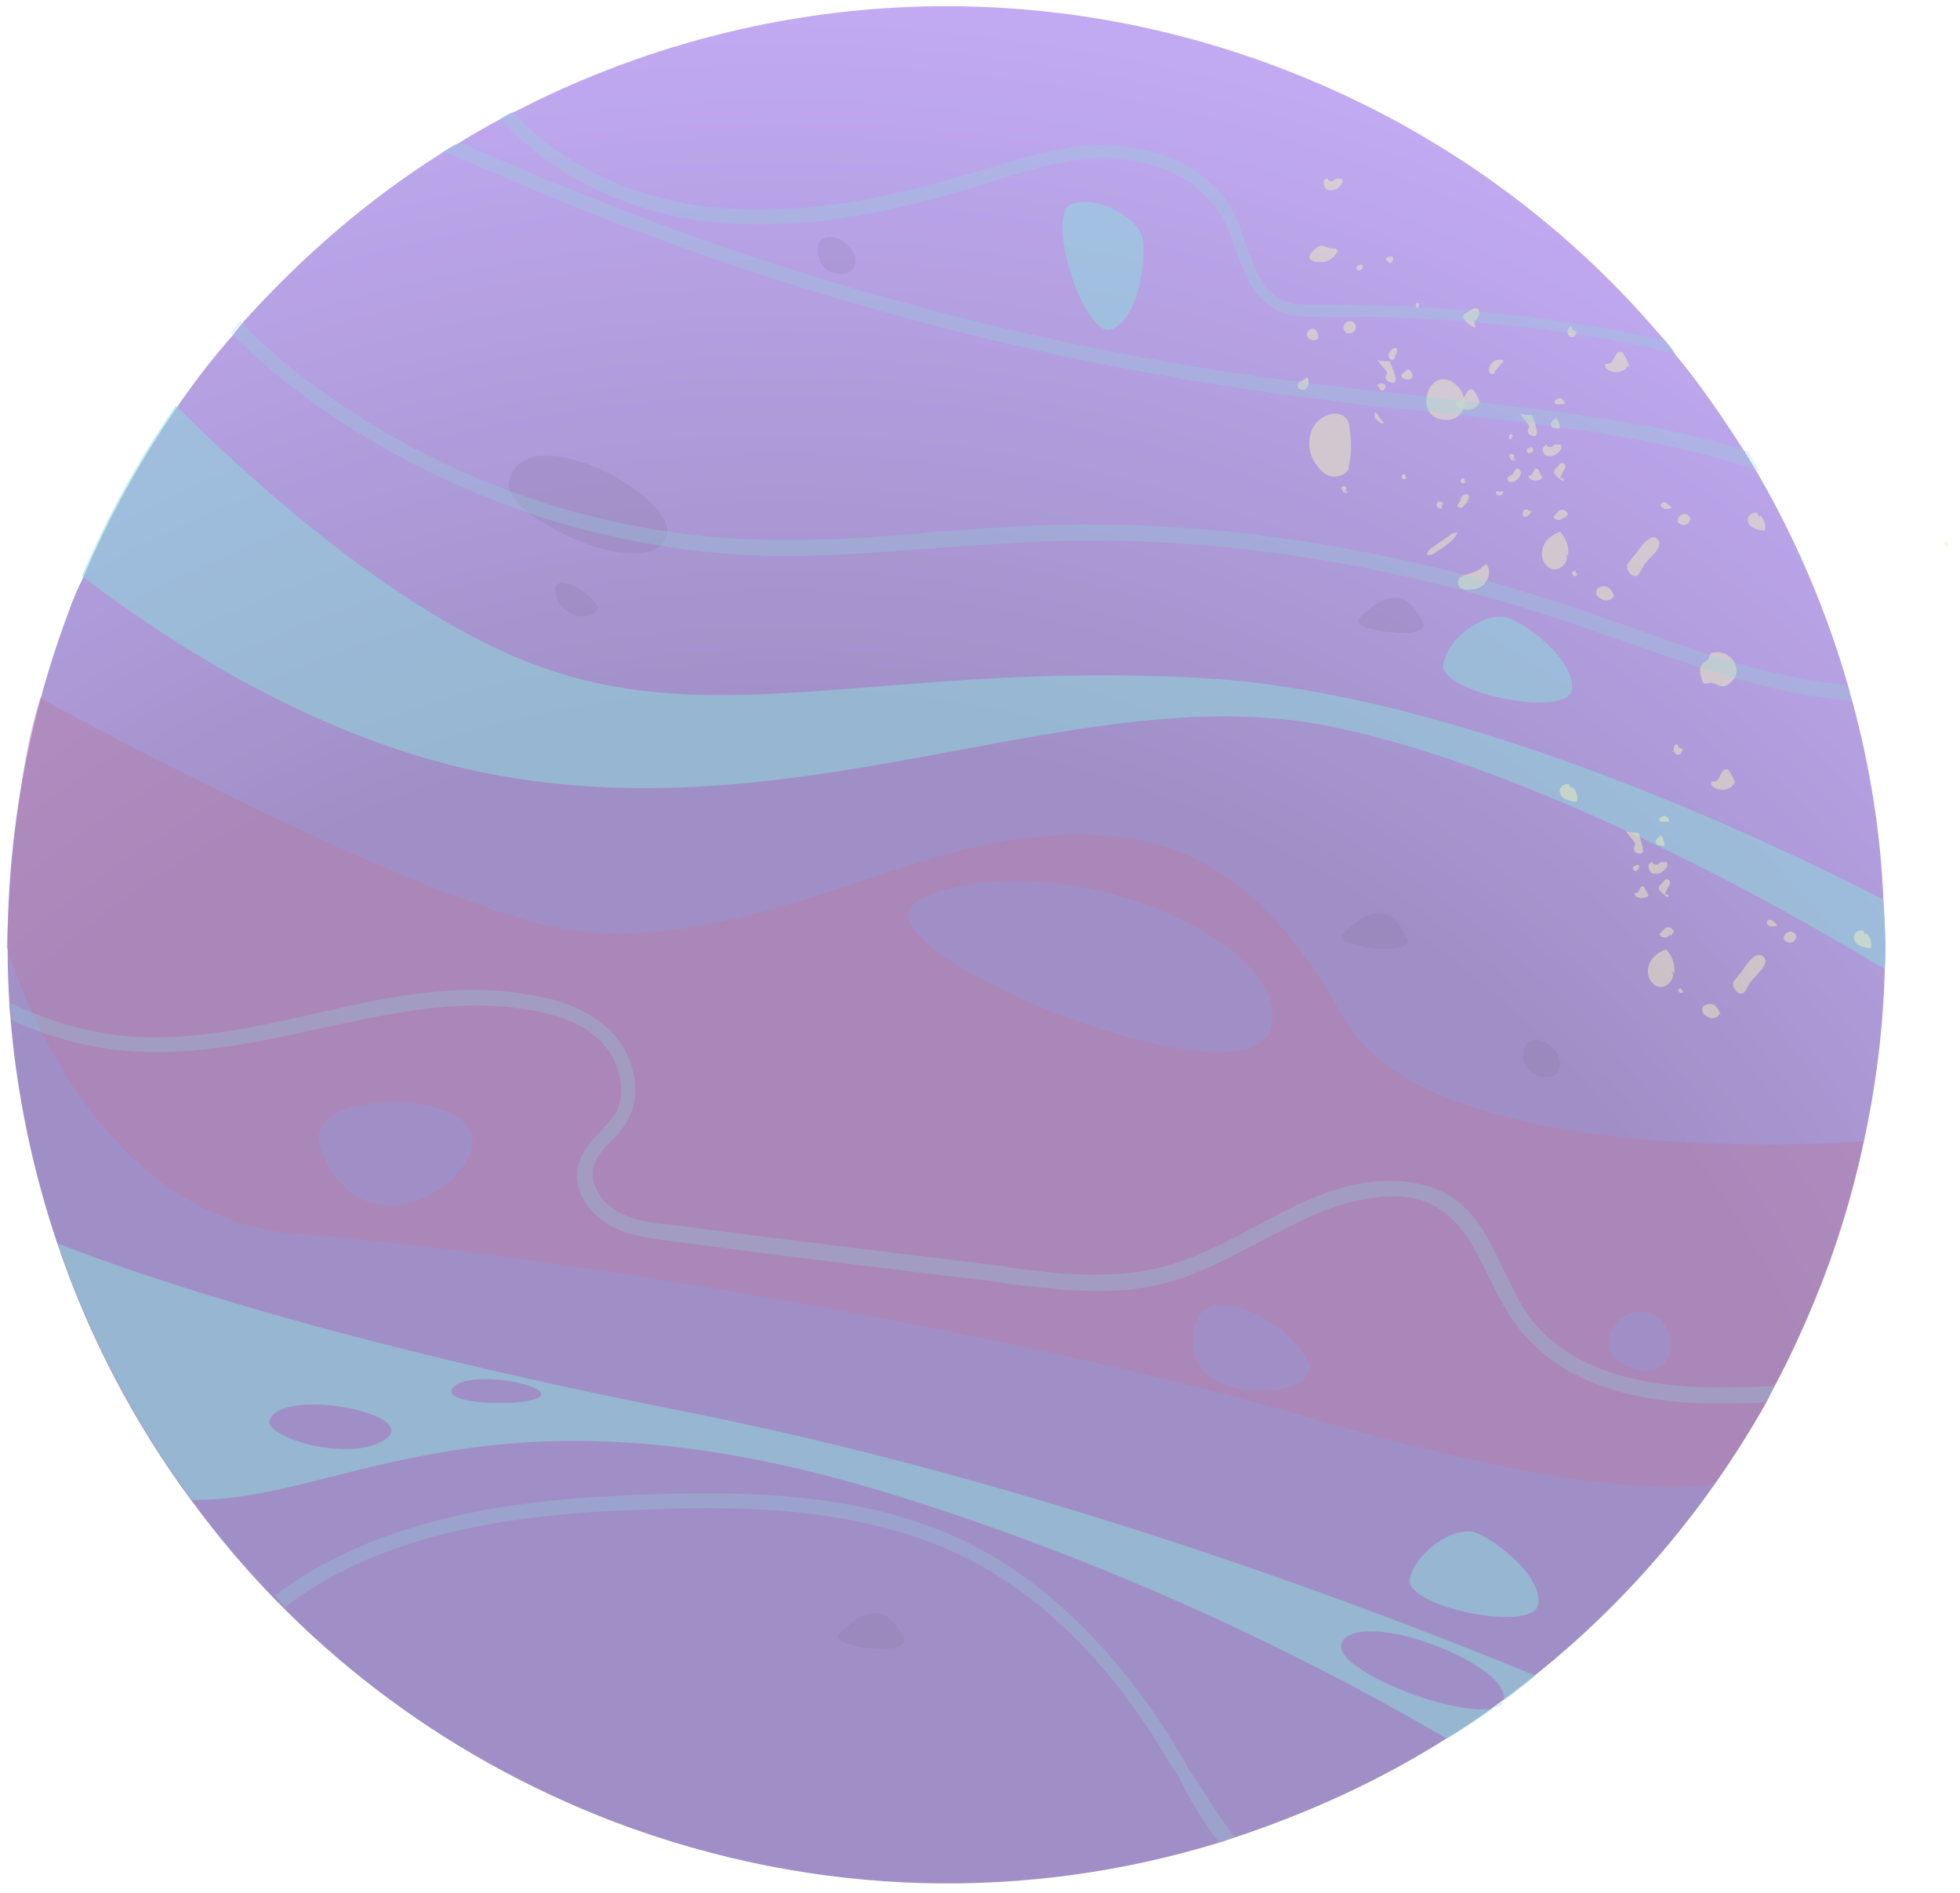 <svg width="146" height="141" viewBox="0 0 146 141" fill="none" xmlns="http://www.w3.org/2000/svg">
<g id="p2" opacity="0.71">
<path id="Vector" opacity="0.71" d="M140.4 72.2C140.2 79.8 138.7 87.5 135.9 95C134.8 97.8 133.6 100.6 132.2 103.2C132 103.6 131.8 104 131.6 104.4C127.1 112.4 121.2 119.3 114.3 124.8C112.2 126.5 110 128.1 107.7 129.5C102.8 132.6 97.5 135 92.1 136.8C91.7 136.9 91.3 137.1 90.9 137.2C76.6 141.6 60.9 141.4 45.8 135.7C32.7 130.7 22 122.3 14.3 111.8C10 106 6.6 99.5 4.3 92.7C2.5 87.4 1.3 81.8 0.8 76.1C0.8 75.7 0.7 75.2 0.7 74.8C0.1 65.1 1.5 55.2 5.1 45.6C5.4 44.7 5.8 43.8 6.2 43C8.1 38.5 10.5 34.2 13.2 30.3C14.5 28.4 15.9 26.6 17.4 24.9C17.6 24.6 17.9 24.3 18.1 24C22.5 19.1 27.5 14.8 32.9 11.4C33.3 11.1 33.7 10.9 34.1 10.7C35.2 10 36.3 9.4 37.4 8.8C37.7 8.6 38.1 8.4 38.4 8.3C55.4 -0.5 75.9 -2.3 95.2 5C106.6 9.3 116.3 16.3 123.7 25C124.1 25.4 124.5 25.9 124.8 26.4C126.7 28.7 128.4 31.2 130 33.7C130.3 34.2 130.6 34.7 130.9 35.2C133.8 40.2 136.1 45.6 137.7 51.2C137.8 51.6 137.9 52 138 52.3C139.3 57.1 140.1 62.1 140.3 67.1C140.4 68.7 140.5 70.4 140.4 72.2Z" fill="url(#paint0_radial_1_829)"/>
<path id="Vector_2" opacity="0.5" d="M138.8 85C138.8 85 106.7 87.5 100.1 75.8C93.5 64.1 86.8 61.2 76.3 62.4C65.8 63.6 52.6 72.1 39.9 68.7C27.2 65.3 3 52 3 52C0.9 58.4 0.5 70.5 0.5 70.5C0.5 70.5 6.2 90.7 22.1 91.9C38.1 93.1 74 98.7 97.6 105.6C121.2 112.5 127.7 110.5 127.7 110.5C136.8 97.7 138.8 85 138.8 85ZM23.9 85.6C22.2 81.5 32.9 81 34.9 84C37 87 27.4 94.4 23.9 85.6ZM68.9 66.8C78.8 62.7 96.3 70 94.7 76.5C93 83.1 61.2 69.9 68.9 66.8ZM88.9 100.2C88.6 94.4 95.7 98.2 97.3 101.2C99 104.2 89.1 104.9 88.9 100.2ZM119.8 100.1C120 97 124.4 96.8 124.4 100.2C124.3 103.6 119.7 101.7 119.8 100.1Z" fill="#974D8B"/>
<path id="Vector_3" opacity="0.51" d="M140.4 72.2C140.4 72.2 117.4 57.8 99.1 54.1C80.9 50.4 60.7 61.9 37.4 57.8C25.3 55.7 14.1 49 6.1 42.9C8 38.4 10.4 34.1 13.1 30.2C17.4 34.5 29.1 45.6 40.1 49.6C53.8 54.6 66.5 49.2 89.6 50.5C109.4 51.6 133.7 63.6 140.3 67C140.4 68.7 140.5 70.4 140.4 72.2Z" fill="#5FCCCC"/>
<path id="Vector_4" opacity="0.51" d="M28.7 107.2C26 109 19.5 107 20.1 105.7C21.2 103.3 31.4 105.3 28.7 107.2ZM33.7 103.4C34.7 102 40.6 103 40.3 103.9C39.9 104.8 32.8 104.7 33.7 103.4ZM100.1 122.1C102.1 119.9 112.6 124.1 112 126.6C111.4 129.1 98.1 124.3 100.1 122.1ZM51.4 105.2C25 100 10.4 95 4.3 92.6C6.6 99.4 10 105.9 14.3 111.7C25.5 111.9 36.4 102 66.5 111.3C84.6 116.9 99.1 124.4 107.8 129.5C110.1 128.1 112.3 126.5 114.4 124.8C103.2 120.2 78.4 110.6 51.4 105.2Z" fill="#5FCCCC"/>
<path id="Vector_5" opacity="0.1" d="M37.9 35.9C37.4 38.4 47.5 43.2 49.5 40.3C51.5 37.4 39 30.6 37.9 35.9Z" fill="#190024"/>
<path id="Vector_6" opacity="0.1" d="M41.4 44.2C41.8 46.2 44.2 46.2 44.5 45.4C44.7 44.5 41 42.2 41.4 44.2Z" fill="#190024"/>
<path id="Vector_7" opacity="0.1" d="M100 69.6C102.8 66.7 104.1 68.4 104.8 69.9C105.5 71.3 99.2 70.5 100 69.6Z" fill="#190024"/>
<path id="Vector_8" opacity="0.1" d="M101.2 46.1C104 43.2 105.3 44.9 106 46.4C106.6 47.8 100.3 46.9 101.2 46.1Z" fill="#190024"/>
<path id="Vector_9" opacity="0.1" d="M62.5 121.7C65.3 118.8 66.6 120.5 67.3 122C67.9 123.5 61.6 122.6 62.5 121.7Z" fill="#190024"/>
<path id="Vector_10" opacity="0.1" d="M113.5 79C113.8 80.5 116.4 80.7 116.2 79.1C116.1 77.4 113 76.6 113.5 79Z" fill="#190024"/>
<path id="Vector_11" opacity="0.1" d="M61 19.2C61.3 20.7 63.9 20.9 63.7 19.3C63.5 17.6 60.4 16.7 61 19.2Z" fill="#190024"/>
<path id="Vector_12" opacity="0.51" d="M109.8 114.1C110.9 114.4 114.8 117.1 114.6 119.4C114.4 121.7 104.7 119.7 105 117.6C105.5 115.5 108.3 113.7 109.8 114.1Z" fill="#5FCCCC"/>
<path id="Vector_13" opacity="0.51" d="M112.3 46C113.4 46.3 117.3 49 117.1 51.3C116.9 53.6 107.2 51.6 107.5 49.5C107.9 47.3 110.8 45.5 112.3 46Z" fill="#5FCCCC"/>
<path id="Vector_14" opacity="0.51" d="M85.1 17.7C85.4 18.8 85 23.5 82.9 24.5C80.8 25.5 77.8 16 79.8 15.2C81.8 14.5 84.7 16.2 85.1 17.7Z" fill="#5FCCCC"/>
<g id="Group" opacity="0.71">
<path id="Vector_15" opacity="0.71" d="M100.4 35C100.7 33.9 100.7 32.8 100.5 31.7C100.5 31.5 100.4 31.3 100.3 31.2C100.1 30.9 99.7 30.8 99.4 30.8C98.5 30.9 97.8 31.5 97.6 32.4C97.4 33.2 97.6 34.1 98.2 34.8C98.5 35.2 98.9 35.5 99.4 35.5C99.9 35.5 100.4 35.2 100.5 34.8C100.4 34.7 100.2 34.7 100.1 34.9L100.4 35Z" fill="#E9E9A8"/>
<path id="Vector_16" opacity="0.71" d="M116.8 41.4C116.9 40.8 116.7 40.1 116.2 39.6C115.6 39.8 115 40.3 114.9 40.9C114.7 41.5 115.1 42.3 115.7 42.4C116.3 42.5 117 41.7 116.6 41.2L116.8 41.4Z" fill="#E9E9A8"/>
<path id="Vector_17" opacity="0.71" d="M114.9 35.6C114.8 35.4 114.7 35.2 114.6 35C114.6 35 114.6 35 114.5 34.9H114.4C114.2 35 114.2 35.4 114 35.4H113.9C113.8 35.4 113.9 35.5 113.9 35.6C114.2 35.9 114.7 35.8 114.9 35.6Z" fill="#E9E9A8"/>
<path id="Vector_18" opacity="0.71" d="M110.3 30.2C110.2 29.8 110 29.4 109.8 29.1L109.7 29C109.6 29 109.6 29 109.5 29C109.1 29.2 109.1 29.9 108.7 29.9C108.6 29.9 108.5 29.9 108.5 29.9C108.4 30 108.5 30.1 108.5 30.2C109 30.7 109.9 30.6 110.2 30C110.3 30.1 110.3 30.1 110.3 30.2Z" fill="#E9E9A8"/>
<path id="Vector_19" opacity="0.71" d="M121.4 27.4C121.3 27 121.1 26.6 120.9 26.3L120.8 26.2C120.7 26.2 120.7 26.2 120.6 26.2C120.2 26.4 120.2 27.1 119.8 27.1C119.7 27.1 119.6 27.1 119.6 27.1C119.5 27.2 119.6 27.3 119.6 27.4C120.1 27.9 121 27.8 121.3 27.2C121.4 27.4 121.4 27.4 121.4 27.4Z" fill="#E9E9A8"/>
<path id="Vector_20" opacity="0.71" d="M116.2 31.9C116.2 31.6 116.1 31.3 115.9 31.1C115.8 31.2 115.7 31.3 115.6 31.4C115.5 31.5 115.5 31.7 115.6 31.8C115.8 31.9 116 31.9 116.2 31.9C116.1 31.9 116.1 31.9 116.2 31.9Z" fill="#E9E9A8"/>
<path id="Vector_21" opacity="0.71" d="M114.2 31.1C114.2 31 114.1 30.9 114.1 30.9C114 30.9 113.9 30.9 113.9 30.9C113.7 30.9 113.5 30.9 113.2 30.8C113.4 31.1 113.7 31.4 113.9 31.7C113.9 31.7 113.9 31.7 113.9 31.8C113.9 31.9 113.8 32 113.8 32.1C113.8 32.2 113.9 32.4 114 32.4C114.9 32.8 114.3 31.5 114.2 31.1Z" fill="#E9E9A8"/>
<path id="Vector_22" opacity="0.71" d="M103.6 27.1C103.6 27 103.5 26.9 103.5 26.9C103.4 26.9 103.3 26.9 103.3 26.9C103.1 26.9 102.9 26.9 102.6 26.8C102.8 27.1 103.1 27.4 103.3 27.7C103.3 27.7 103.3 27.7 103.3 27.8C103.3 27.9 103.2 28 103.2 28.1C103.2 28.2 103.3 28.4 103.4 28.4C104.4 28.9 103.8 27.6 103.6 27.1Z" fill="#E9E9A8"/>
<path id="Vector_23" opacity="0.71" d="M117.2 24.6C117.1 24.5 117.1 24.4 117 24.3C116.8 24.4 116.7 24.7 116.8 24.9C116.9 25.1 117.2 25.2 117.3 25C117.4 24.9 117.4 24.7 117.5 24.7L117.2 24.6Z" fill="#E9E9A8"/>
<path id="Vector_24" opacity="0.71" d="M101 24.4C101 24.7 100.6 24.9 100.3 24.8C100 24.6 100 24.2 100.3 24C100.6 23.8 101 24 101 24.4Z" fill="#E9E9A8"/>
<path id="Vector_25" opacity="0.71" d="M104.9 27.5C105.1 27.6 105.3 27.9 105.2 28.1C105.1 28.3 104.8 28.3 104.6 28.2C104.5 28.2 104.4 28.1 104.4 28C104.3 27.8 104.8 27.7 104.8 27.5C104.9 27.5 104.9 27.6 104.9 27.6V27.5Z" fill="#E9E9A8"/>
<path id="Vector_26" opacity="0.71" d="M120.3 44.6C120.2 44.3 120.1 43.9 119.7 43.7C119.4 43.6 118.9 43.7 118.9 44.1C118.9 44.2 118.9 44.3 119 44.4L119.1 44.5C119.3 44.6 119.5 44.8 119.8 44.7C120 44.7 120.3 44.4 120.2 44.2L120.3 44.6Z" fill="#E9E9A8"/>
<path id="Vector_27" opacity="0.71" d="M127.7 48.6C127.6 48.6 127.5 48.6 127.4 48.7C127.3 48.8 127.3 48.9 127.3 49C127.2 49.2 126.9 49.3 126.8 49.5C126.5 49.8 126.7 50.3 126.8 50.7C126.8 50.8 126.9 50.9 127 50.9C127.1 50.9 127.1 50.9 127.2 50.9C127.7 50.7 128 51.2 128.4 51.1C128.7 51.1 129.2 50.6 129.3 50.3C129.6 49.3 128.6 48.4 127.7 48.6Z" fill="#E9E9A8"/>
<path id="Vector_28" opacity="0.71" d="M116.4 35.6C116.5 35.7 116.5 35.7 116.5 35.8C116.3 35.8 116.1 35.6 115.9 35.4C115.8 35.3 115.7 35.2 115.8 35C115.8 34.9 115.9 34.9 116 34.8C116.1 34.7 116.2 34.4 116.4 34.5C116.5 34.5 116.6 34.6 116.6 34.7C116.6 34.8 116.6 34.9 116.5 35C116.4 35.2 116.3 35.4 116.2 35.6H116.4Z" fill="#E9E9A8"/>
<path id="Vector_29" opacity="0.71" d="M113.9 38.1C113.9 37.9 113.6 37.9 113.5 38C113.4 38.2 113.4 38.4 113.5 38.5C113.8 38.5 114 38.3 114.1 38L113.9 38.1Z" fill="#E9E9A8"/>
<path id="Vector_30" opacity="0.71" d="M113.3 35.3C113.3 35.2 113.3 35.1 113.2 35C113.1 34.9 113 34.9 113 34.9C112.9 34.9 112.8 35.1 112.7 35.3C112.6 35.4 112.4 35.4 112.3 35.6C112.2 35.7 112.4 35.9 112.5 35.9C112.6 35.9 112.8 35.9 112.9 35.8C113 35.7 113.1 35.7 113.2 35.5C113.3 35.4 113.3 35.2 113.1 35.1L113.3 35.3Z" fill="#E9E9A8"/>
<path id="Vector_31" opacity="0.71" d="M112.9 34.2C112.9 34.3 112.8 34.3 112.7 34.3C112.6 34.3 112.5 34.2 112.5 34.1C112.5 34.1 112.5 34 112.4 34C112.4 33.9 112.5 33.8 112.6 33.8C112.7 33.8 112.8 33.9 112.8 34C112.8 34.1 112.7 34.2 112.6 34.2H112.9Z" fill="#E9E9A8"/>
<path id="Vector_32" opacity="0.71" d="M100.4 36.6C100.4 36.7 100.3 36.7 100.2 36.7C100.1 36.7 100 36.6 100 36.5C100 36.5 100 36.4 99.9 36.4C99.9 36.3 100 36.2 100.1 36.2C100.2 36.2 100.3 36.3 100.3 36.4C100.3 36.5 100.2 36.6 100.1 36.6H100.4Z" fill="#E9E9A8"/>
<path id="Vector_33" opacity="0.71" d="M114 33.7C114.2 33.7 114.3 33.4 114.1 33.3C114 33.3 113.9 33.4 113.8 33.4C113.7 33.4 113.7 33.6 113.8 33.7C113.9 33.8 114 33.8 114 33.7Z" fill="#E9E9A8"/>
<path id="Vector_34" opacity="0.71" d="M101.3 20.1C101.5 20.1 101.6 19.8 101.4 19.7C101.3 19.7 101.2 19.8 101.1 19.8C101 19.9 101 20 101.1 20.1C101.2 20.2 101.4 20.1 101.3 20.1Z" fill="#E9E9A8"/>
<path id="Vector_35" opacity="0.71" d="M97.4 28.8C97.5 28.6 97.5 28.4 97.4 28.1C97.2 28.2 97.1 28.3 96.9 28.4C96.8 28.4 96.7 28.5 96.7 28.6C96.6 28.7 96.7 29 96.9 29C97.1 29.1 97.3 29 97.4 28.8Z" fill="#E9E9A8"/>
<path id="Vector_36" opacity="0.71" d="M102.5 30.7C102.7 31 102.9 31.3 103.1 31.5C103 31.6 102.8 31.5 102.7 31.4C102.6 31.3 102.4 31.2 102.4 31C102.4 30.8 102.4 30.7 102.5 30.7Z" fill="#E9E9A8"/>
<path id="Vector_37" opacity="0.71" d="M125.8 38.9C126 38.7 125.9 38.4 125.6 38.3C125.4 38.2 125.1 38.4 125 38.6C125 38.7 124.9 38.8 125 38.9C125.1 39 125.3 39.1 125.4 39.1C125.5 39.1 125.8 39 125.8 38.9Z" fill="#E9E9A8"/>
<path id="Vector_38" opacity="0.71" d="M103.9 26.5C104.1 26.3 104.1 26.1 104 25.9C103.8 25.9 103.7 26 103.6 26.1C103.4 26.3 103.4 26.5 103.5 26.7C103.6 26.9 104 26.8 103.9 26.5Z" fill="#E9E9A8"/>
<path id="Vector_39" opacity="0.71" d="M103.2 28.8C103.2 29 103.1 29.1 102.9 29.1C102.8 29 102.7 28.8 102.6 28.7C102.7 28.5 103.1 28.5 103.2 28.7V28.8Z" fill="#E9E9A8"/>
<path id="Vector_40" opacity="0.71" d="M121.8 41.3C121.6 41.5 121.5 41.7 121.3 41.9C121.3 42 121.2 42 121.2 42.1C121.2 42.2 121.2 42.3 121.2 42.3C121.3 42.6 121.5 42.9 121.8 42.9C122.1 42.9 122.2 42.5 122.4 42.2C122.6 41.7 124 40.8 123.5 40.2C123 39.5 122.1 40.9 121.8 41.3Z" fill="#E9E9A8"/>
<path id="Vector_41" opacity="0.71" d="M124.4 37.7C124.5 37.7 124.5 37.8 124.5 37.8C124.4 37.9 124.2 37.9 124.1 37.9C123.9 37.9 123.8 37.8 123.7 37.7C123.7 37.5 123.8 37.4 124 37.4C124.2 37.5 124.3 37.6 124.4 37.7Z" fill="#E9E9A8"/>
<path id="Vector_42" opacity="0.71" d="M112 36.6C112 36.7 111.9 36.8 111.8 36.9C111.7 36.9 111.5 36.9 111.5 36.8C111.4 36.7 111.4 36.6 111.5 36.6H111.6C111.7 36.6 111.9 36.6 112 36.6Z" fill="#E9E9A8"/>
<path id="Vector_43" opacity="0.71" d="M109.5 37.4C109.3 37.3 109.2 37.5 109.1 37.6C109 37.7 108.9 37.9 108.7 37.8C108.7 37.8 108.6 37.8 108.6 37.7C108.5 37.6 108.7 37.5 108.7 37.4C108.8 37.3 108.8 37.2 108.8 37.1C108.9 36.9 109.1 36.8 109.3 36.8C109.4 36.9 109.5 37 109.4 37.1C109.4 37.2 109.3 37.3 109.2 37.3L109.5 37.4Z" fill="#E9E9A8"/>
<path id="Vector_44" opacity="0.71" d="M109.1 35.8C109.1 35.7 109.1 35.7 109 35.6C108.9 35.6 108.8 35.7 108.8 35.8C108.8 35.9 108.9 36 109 36C109.1 36 109.2 35.9 109.1 35.8Z" fill="#E9E9A8"/>
<path id="Vector_45" opacity="0.71" d="M104.7 35.5C104.7 35.4 104.7 35.4 104.6 35.3C104.5 35.3 104.4 35.4 104.4 35.5C104.4 35.6 104.5 35.7 104.6 35.7C104.7 35.7 104.8 35.6 104.7 35.5Z" fill="#E9E9A8"/>
<path id="Vector_46" opacity="0.71" d="M115.2 33.1C115.2 33.2 115.3 33.3 115.5 33.3C115.6 33.3 115.7 33.2 115.8 33.1C115.9 33.1 116.1 33.1 116.2 33.1C116.3 33.1 116.3 33.2 116.3 33.3V33.4C116.2 33.6 116 33.8 115.8 33.9C115.6 34 115.3 34 115.1 33.9C115 33.8 114.9 33.6 114.9 33.4C115 33.3 115.1 33.1 115.2 33.1Z" fill="#E9E9A8"/>
<path id="Vector_47" opacity="0.71" d="M98.9 13.3C98.9 13.4 99 13.5 99.2 13.5C99.3 13.5 99.4 13.4 99.5 13.3C99.6 13.3 99.8 13.3 99.9 13.3C100 13.3 100 13.4 100 13.5V13.6C99.9 13.8 99.7 14 99.5 14.1C99.3 14.2 99 14.2 98.8 14.1C98.7 14 98.6 13.8 98.6 13.6C98.6 13.4 98.7 13.3 98.9 13.3Z" fill="#E9E9A8"/>
<path id="Vector_48" opacity="0.71" d="M116.5 30.1C116.6 30 116.5 29.8 116.3 29.7C116.2 29.6 116 29.7 115.9 29.8C115.8 29.8 115.8 29.9 115.8 30L115.9 30.1C116.1 30.1 116.3 30.1 116.5 30.1Z" fill="#E9E9A8"/>
<path id="Vector_49" opacity="0.71" d="M98.7 19.5C99.1 19.4 99.4 19.1 99.6 18.8C99.6 18.7 99.7 18.7 99.6 18.6C99.6 18.5 99.3 18.5 99.2 18.5C98.9 18.5 98.7 18.3 98.5 18.3C98.3 18.3 98.1 18.4 97.9 18.6C97.7 18.8 97.4 19.1 97.6 19.3C97.7 19.4 97.9 19.5 98 19.5C98.3 19.5 98.7 19.5 99 19.5H98.7Z" fill="#E9E9A8"/>
<path id="Vector_50" opacity="0.71" d="M109.8 23.9C110 23.9 110.1 23.6 110.2 23.4C110.2 23.3 110.2 23.1 110.1 23C109.9 22.9 109.7 23 109.5 23.1C109.4 23.2 109.2 23.3 109.1 23.4C109 23.4 109 23.5 109 23.6C109 23.7 109 23.7 109.1 23.8C109.3 24.1 109.6 24.3 109.9 24.4L109.8 23.9Z" fill="#E9E9A8"/>
<path id="Vector_51" opacity="0.71" d="M107.2 31.2C109.3 31.7 109.7 29.3 108.1 28.4C106.4 27.5 105.4 30.7 107.2 31.2Z" fill="#E9E9A8"/>
<path id="Vector_52" opacity="0.71" d="M116.5 38.5C116.3 38.8 115.9 38.8 115.7 38.5C115.9 38.3 116 38.1 116.2 38C116.4 37.9 116.7 38 116.8 38.3C116.7 38.4 116.6 38.5 116.6 38.6L116.5 38.5Z" fill="#E9E9A8"/>
<path id="Vector_53" opacity="0.71" d="M110.8 42.4C110.7 42.3 110.7 42.2 110.6 42.1C110.3 42.4 109.9 42.6 109.5 42.7C109.3 42.8 109.1 42.8 108.9 42.9C108.7 43 108.6 43.2 108.6 43.4C108.6 43.8 109.1 44 109.5 43.9C110 43.9 110.5 43.7 110.7 43.3C111 42.9 111 42.3 110.7 42C110.6 42.1 110.4 42.2 110.3 42.3L110.8 42.4Z" fill="#E9E9A8"/>
<path id="Vector_54" opacity="0.71" d="M108.5 39.8C108.6 39.7 108.5 39.6 108.3 39.7C108.1 39.7 108 39.9 107.8 40C107.5 40.2 107.1 40.5 106.8 40.7C106.6 40.8 106.4 41 106.3 41.2C106.3 41.3 106.4 41.4 106.6 41.3C106.8 41.3 107 41.1 107.1 41C107.7 40.7 108.3 40.2 108.5 39.8C108.4 39.8 108.3 39.8 108.2 39.9L108.5 39.8Z" fill="#E9E9A8"/>
<path id="Vector_55" opacity="0.71" d="M107.4 37.8C107.4 37.9 107.3 37.9 107.3 37.9C107.2 37.9 107.2 37.8 107.1 37.8L107 37.7C107 37.6 107 37.5 107.1 37.4C107.2 37.3 107.3 37.4 107.4 37.4L107.5 37.5C107.5 37.6 107.5 37.6 107.4 37.6V37.8Z" fill="#E9E9A8"/>
<path id="Vector_56" opacity="0.71" d="M111.4 27.6C111.6 27.4 111.8 27.1 112 26.9C112 26.8 111.9 26.8 111.8 26.8C111.3 26.7 110.9 27.2 110.9 27.6C110.9 27.7 110.9 27.7 111 27.8C111.1 27.9 111.2 27.9 111.3 27.8C111.3 27.8 111.4 27.7 111.4 27.6Z" fill="#E9E9A8"/>
<path id="Vector_57" opacity="0.71" d="M112.7 32.5C112.7 32.4 112.6 32.4 112.6 32.3C112.5 32.3 112.4 32.4 112.4 32.5C112.4 32.6 112.4 32.7 112.5 32.7C112.5 32.7 112.6 32.7 112.6 32.6C112.7 32.5 112.8 32.4 112.9 32.4L112.7 32.5Z" fill="#E9E9A8"/>
<path id="Vector_58" opacity="0.71" d="M98.2 25.2C98.2 25 98.2 24.9 98.1 24.7C98 24.6 97.9 24.4 97.7 24.5C97.6 24.5 97.5 24.6 97.5 24.6C97.3 24.8 97.3 25.1 97.5 25.2C97.7 25.4 98 25.4 98.2 25.2Z" fill="#E9E9A8"/>
<path id="Vector_59" opacity="0.71" d="M103.7 19.1C103.9 19.3 103.7 19.6 103.5 19.6C103.4 19.5 103.3 19.4 103.2 19.3C103.3 19.2 103.4 19.1 103.6 19.1H103.7Z" fill="#E9E9A8"/>
<path id="Vector_60" opacity="0.71" d="M105.7 22.7C105.8 22.6 105.5 22.5 105.5 22.6C105.4 22.7 105.5 22.9 105.6 23C105.6 22.9 105.7 22.8 105.7 22.7Z" fill="#E9E9A8"/>
<path id="Vector_61" opacity="0.71" d="M117.5 42.8C117.4 42.7 117.4 42.6 117.3 42.5C117.2 42.5 117.2 42.6 117.1 42.6C117.1 42.9 117.3 43 117.5 42.8Z" fill="#E9E9A8"/>
<path id="Vector_62" opacity="0.71" d="M145.2 40.6C145.1 40.5 145.1 40.4 145 40.3C144.9 40.3 144.9 40.4 144.8 40.4C144.8 40.7 145 40.8 145.2 40.6Z" fill="#E9E9A8"/>
<path id="Vector_63" opacity="0.71" d="M131.1 38.4C131.4 38.6 131.5 39 131.5 39.4C131.5 39.4 131.5 39.5 131.4 39.5C131.3 39.5 131.3 39.5 131.2 39.5C130.8 39.4 130.3 39.3 130.2 38.8C130.1 38.4 130.6 38.1 130.9 38.2C130.9 38.3 131 38.4 131 38.5L131.1 38.4Z" fill="#E9E9A8"/>
<path id="Vector_64" opacity="0.71" d="M124.7 72.5C124.8 71.9 124.6 71.2 124.1 70.7C123.5 70.9 122.9 71.4 122.8 72C122.6 72.6 123 73.4 123.6 73.5C124.2 73.6 124.9 72.8 124.5 72.3L124.7 72.5Z" fill="#E9E9A8"/>
<path id="Vector_65" opacity="0.71" d="M122.8 66.7C122.7 66.5 122.6 66.3 122.5 66.1C122.5 66.1 122.5 66.1 122.4 66H122.3C122.1 66.1 122.1 66.5 121.9 66.5H121.8C121.7 66.5 121.8 66.6 121.8 66.7C122.1 67 122.6 66.9 122.8 66.7C122.8 66.7 122.8 66.6 122.8 66.7Z" fill="#E9E9A8"/>
<path id="Vector_66" opacity="0.71" d="M129.3 58.5C129.2 58.1 129 57.7 128.8 57.4L128.7 57.3C128.6 57.3 128.6 57.3 128.5 57.3C128.1 57.5 128.1 58.2 127.7 58.2C127.6 58.2 127.5 58.2 127.5 58.2C127.4 58.3 127.5 58.4 127.5 58.5C128 59 128.9 58.9 129.2 58.3C129.3 58.4 129.3 58.5 129.3 58.5Z" fill="#E9E9A8"/>
<path id="Vector_67" opacity="0.71" d="M124 63C124 62.7 123.9 62.4 123.7 62.2C123.6 62.3 123.5 62.4 123.4 62.5C123.3 62.6 123.3 62.8 123.4 62.9C123.7 63 123.9 63 124 63Z" fill="#E9E9A8"/>
<path id="Vector_68" opacity="0.71" d="M122.1 62.2C122.1 62.1 122 62 122 62C121.9 62 121.8 62 121.8 62C121.6 62 121.4 62 121.1 61.9C121.3 62.2 121.6 62.5 121.8 62.8C121.8 62.8 121.8 62.8 121.8 62.9C121.8 63 121.7 63.1 121.7 63.2C121.7 63.3 121.8 63.5 121.9 63.5C122.8 63.9 122.2 62.6 122.1 62.2Z" fill="#E9E9A8"/>
<path id="Vector_69" opacity="0.71" d="M125.1 55.7C125 55.6 125 55.5 124.9 55.4C124.7 55.5 124.6 55.8 124.7 56C124.8 56.2 125.1 56.3 125.2 56.1C125.3 56 125.3 55.8 125.4 55.8L125.1 55.7Z" fill="#E9E9A8"/>
<path id="Vector_70" opacity="0.71" d="M128.2 75.7C128.1 75.4 128 75 127.6 74.8C127.3 74.7 126.8 74.8 126.8 75.2C126.8 75.3 126.8 75.4 126.9 75.5L127 75.6C127.2 75.7 127.4 75.9 127.7 75.8C127.9 75.8 128.2 75.5 128.1 75.3L128.2 75.7Z" fill="#E9E9A8"/>
<path id="Vector_71" opacity="0.71" d="M124.2 66.6C124.3 66.7 124.3 66.7 124.3 66.8C124.1 66.8 123.9 66.6 123.7 66.4C123.6 66.3 123.5 66.2 123.6 66C123.6 65.9 123.7 65.9 123.8 65.8C123.9 65.7 124 65.4 124.2 65.5C124.3 65.5 124.4 65.6 124.4 65.7C124.4 65.8 124.4 65.9 124.3 66C124.2 66.2 124.1 66.4 124 66.6H124.2Z" fill="#E9E9A8"/>
<path id="Vector_72" opacity="0.71" d="M121.9 64.8C122.1 64.8 122.2 64.5 122 64.4C121.9 64.4 121.8 64.5 121.7 64.5C121.6 64.6 121.6 64.7 121.7 64.8C121.8 64.9 121.9 64.9 121.9 64.8Z" fill="#E9E9A8"/>
<path id="Vector_73" opacity="0.71" d="M133.7 70C133.9 69.8 133.8 69.5 133.5 69.4C133.3 69.3 133 69.5 132.9 69.7C132.9 69.8 132.8 69.9 132.9 70C133 70.1 133.2 70.2 133.3 70.2C133.5 70.2 133.7 70.1 133.7 70Z" fill="#E9E9A8"/>
<path id="Vector_74" opacity="0.71" d="M129.7 72.4C129.5 72.6 129.4 72.8 129.2 73C129.2 73.1 129.1 73.1 129.1 73.2C129.1 73.3 129.1 73.4 129.1 73.4C129.2 73.7 129.4 74 129.7 74C130 74 130.1 73.6 130.3 73.3C130.5 72.8 131.9 71.9 131.4 71.3C130.8 70.6 130 72 129.7 72.4Z" fill="#E9E9A8"/>
<path id="Vector_75" opacity="0.71" d="M132.3 68.8L132.4 68.9C132.3 69 132.1 69 132 69C131.8 69 131.7 68.9 131.6 68.8C131.6 68.6 131.7 68.5 131.9 68.5C132.1 68.6 132.2 68.7 132.3 68.8Z" fill="#E9E9A8"/>
<path id="Vector_76" opacity="0.71" d="M123.1 64.2C123.1 64.3 123.2 64.4 123.4 64.4C123.5 64.4 123.6 64.3 123.7 64.2C123.8 64.2 124 64.2 124.1 64.2C124.2 64.2 124.2 64.3 124.2 64.4V64.5C124.1 64.7 123.9 64.9 123.7 65C123.5 65.1 123.2 65.1 123 65C122.9 64.9 122.8 64.7 122.8 64.5C122.8 64.3 123 64.2 123.1 64.2Z" fill="#E9E9A8"/>
<path id="Vector_77" opacity="0.71" d="M124.3 61.2C124.4 61.1 124.3 60.9 124.1 60.8C124 60.7 123.8 60.8 123.7 60.9C123.6 60.9 123.6 61 123.6 61.1L123.7 61.2C124 61.2 124.2 61.2 124.3 61.2Z" fill="#E9E9A8"/>
<path id="Vector_78" opacity="0.71" d="M124.4 69.6C124.2 69.9 123.8 69.9 123.6 69.6C123.8 69.4 123.9 69.2 124.1 69.1C124.3 69 124.6 69.1 124.7 69.4C124.6 69.5 124.5 69.6 124.5 69.7L124.4 69.6Z" fill="#E9E9A8"/>
<path id="Vector_79" opacity="0.71" d="M125.4 73.9C125.3 73.8 125.3 73.7 125.2 73.6C125.1 73.6 125.1 73.7 125 73.7C125 73.9 125.2 74 125.4 73.9Z" fill="#E9E9A8"/>
<path id="Vector_80" opacity="0.71" d="M139 69.5C139.3 69.7 139.4 70.1 139.4 70.5C139.4 70.5 139.4 70.6 139.3 70.6C139.2 70.6 139.2 70.6 139.1 70.6C138.7 70.5 138.2 70.4 138.1 69.9C138 69.5 138.5 69.2 138.8 69.3C138.8 69.4 138.9 69.5 138.9 69.6L139 69.5Z" fill="#E9E9A8"/>
<path id="Vector_81" opacity="0.71" d="M117.1 58.6C117.4 58.8 117.5 59.2 117.5 59.6C117.5 59.6 117.5 59.7 117.4 59.7C117.3 59.7 117.3 59.7 117.2 59.7C116.8 59.6 116.3 59.5 116.2 59C116.1 58.6 116.6 58.3 116.9 58.4C116.9 58.5 117 58.6 117 58.7L117.1 58.6Z" fill="#E9E9A8"/>
</g>
<g id="Group_2" opacity="0.51">
<path id="Vector_82" opacity="0.51" d="M35.6 12.4C34.7 12 33.9 11.6 33 11.3C33.4 11 33.8 10.8 34.2 10.6C34.8 10.9 35.5 11.1 36.1 11.4L37.5 12C57 20.5 77.7 26.2 98.9 28.7C101.2 29 103.5 29.2 105.9 29.5C111.5 30.1 117.3 30.7 123 31.8C125.6 32.3 128 32.9 130.2 33.6C130.5 34.1 130.8 34.6 131.1 35.1C128.5 34.2 125.8 33.5 122.8 32.9C117.2 31.8 111.4 31.2 105.8 30.6C103.5 30.4 101.1 30.1 98.8 29.8C77.5 27.2 56.8 21.6 37.1 13L35.6 12.4Z" fill="#5FCCCC"/>
<path id="Vector_83" opacity="0.51" d="M138 52.2C132.5 51.8 127.1 49.9 121.9 48.1C120.9 47.7 119.8 47.4 118.8 47C104.8 42.1 91.2 39.9 78.4 40.3C75.6 40.4 72.8 40.6 70 40.8C65.8 41.1 61.4 41.5 57 41.4C44.1 41 31.4 36.4 21.2 28.4C19.7 27.2 18.4 26 17.2 24.8C17.4 24.5 17.7 24.2 17.9 23.9C19 25.1 20.3 26.3 21.8 27.5C31.8 35.4 44.2 39.9 56.9 40.2C61.2 40.3 65.5 40 69.7 39.6C72.5 39.4 75.3 39.2 78.1 39.1C91 38.7 104.8 40.9 118.9 45.8C119.9 46.2 121 46.5 122 46.9C127 48.7 132.1 50.5 137.4 51C137.8 51.4 137.9 51.8 138 52.2Z" fill="#5FCCCC"/>
</g>
<g id="Group_3" opacity="0.51">
<path id="Vector_84" opacity="0.51" d="M132.2 103.2C132 103.6 131.8 104 131.6 104.4C130.8 104.5 130.1 104.5 129.4 104.5C124 104.7 116.7 103.9 112.9 98.6C112.1 97.5 111.5 96.3 110.9 95.1C109.9 93 108.9 91 107 89.9C105.5 89 103.7 89 102.4 89.2C99.4 89.5 96.7 91 93.8 92.5C91.5 93.7 89.1 95 86.6 95.6C82.7 96.6 78.6 96 75 95.6L74.6 95.5C66.3 94.5 58 93.5 49.8 92.4C48.3 92.2 46.6 92 45.2 91.1C43.8 90.3 42.6 88.5 43.1 86.7C43.4 85.7 44 85 44.7 84.3C45.1 83.9 45.5 83.4 45.8 83C46.8 81.3 46.1 79 44.9 77.7C43.7 76.4 41.9 75.6 39.4 75.2C34.2 74.3 28.9 75.5 23.8 76.6C19.3 77.6 14.6 78.6 9.9 78.3C6.8 78.1 3.8 77.3 0.9 76C0.9 75.6 0.8 75.1 0.8 74.7C3.7 76.1 6.8 77 9.9 77.2C14.4 77.5 19 76.5 23.4 75.5C28.6 74.3 34.1 73.1 39.5 74.1C42.2 74.5 44.2 75.5 45.6 76.9C47.1 78.5 48 81.3 46.7 83.5C46.4 84.1 45.9 84.6 45.5 85C44.9 85.6 44.4 86.2 44.2 86.9C43.9 88.1 44.8 89.5 45.8 90.1C47 90.9 48.6 91.1 49.9 91.2C58.2 92.3 66.5 93.3 74.8 94.3L75.2 94.4C78.9 94.9 82.8 95.3 86.4 94.4C88.8 93.8 91.2 92.6 93.4 91.4C96.2 89.9 99.1 88.3 102.4 88C104.4 87.8 106.2 88.1 107.7 88.9C109.9 90.1 111 92.4 112 94.6C112.6 95.7 113.1 96.9 113.8 97.9C117.3 102.8 124.2 103.5 129.4 103.3C130.2 103.3 131.2 103.3 132.2 103.2Z" fill="#5FCCCC"/>
</g>
<g id="Group_4" opacity="0.51">
<path id="Vector_85" opacity="0.51" d="M92 136.8C91.6 136.9 91.2 137.1 90.8 137.2C89.7 135.8 88.8 134.3 88 132.7C87.8 132.3 87.6 131.9 87.3 131.6C83 124.1 77.5 118.6 71.3 115.7C64.2 112.4 56.1 112.1 48.4 112.4C39.3 112.7 28.9 113.8 21.2 119.7L20.5 118.8C28.5 112.8 39 111.6 48.3 111.3C56.2 111 64.5 111.3 71.7 114.7C78 117.7 83.7 123.4 88.2 131.1C88.4 131.5 88.6 131.9 88.9 132.3C89.9 133.7 90.8 135.4 92 136.8Z" fill="#5FCCCC"/>
</g>
<g id="Group_5" opacity="0.51">
<path id="Vector_86" opacity="0.51" d="M124.8 26.3C124.2 26.2 123.5 26.1 122.9 25.9C114.9 24.2 106.6 23.5 98.4 23.6C97.4 23.6 96.4 23.6 95.5 23.3C93.5 22.5 92.7 20.5 92 18.5C91.7 17.6 91.4 16.7 90.9 16C89.1 12.9 85.2 11.8 82.2 11.8C79.2 11.8 76.3 12.8 73.4 13.7L72 14.1C64.1 16.5 57.7 17.2 51.9 16.4C45.9 15.5 40.7 12.7 37.2 8.8C37.5 8.6 37.9 8.4 38.2 8.3C41.5 11.9 46.4 14.5 52 15.3C57.6 16.1 63.9 15.4 71.6 13.1L73 12.7C75.9 11.8 79 10.8 82.1 10.8C85.4 10.8 89.7 12 91.7 15.5C92.2 16.3 92.5 17.3 92.8 18.2C93.5 20 94.1 21.8 95.7 22.4C96.4 22.7 97.3 22.7 98.1 22.7C106.4 22.6 114.7 23.4 122.9 25.1C123.1 25.1 123.2 25.2 123.4 25.2C124.1 25.3 124.5 25.8 124.8 26.3Z" fill="#5FCCCC"/>
</g>
</g>
<defs>
<radialGradient id="paint0_radial_1_829" cx="0" cy="0" r="1" gradientUnits="userSpaceOnUse" gradientTransform="translate(58.13 135.262) scale(136.663)">
<stop offset="0.593" stop-color="#42218E"/>
<stop offset="1" stop-color="#8657E8"/>
</radialGradient>
</defs>
</svg>
